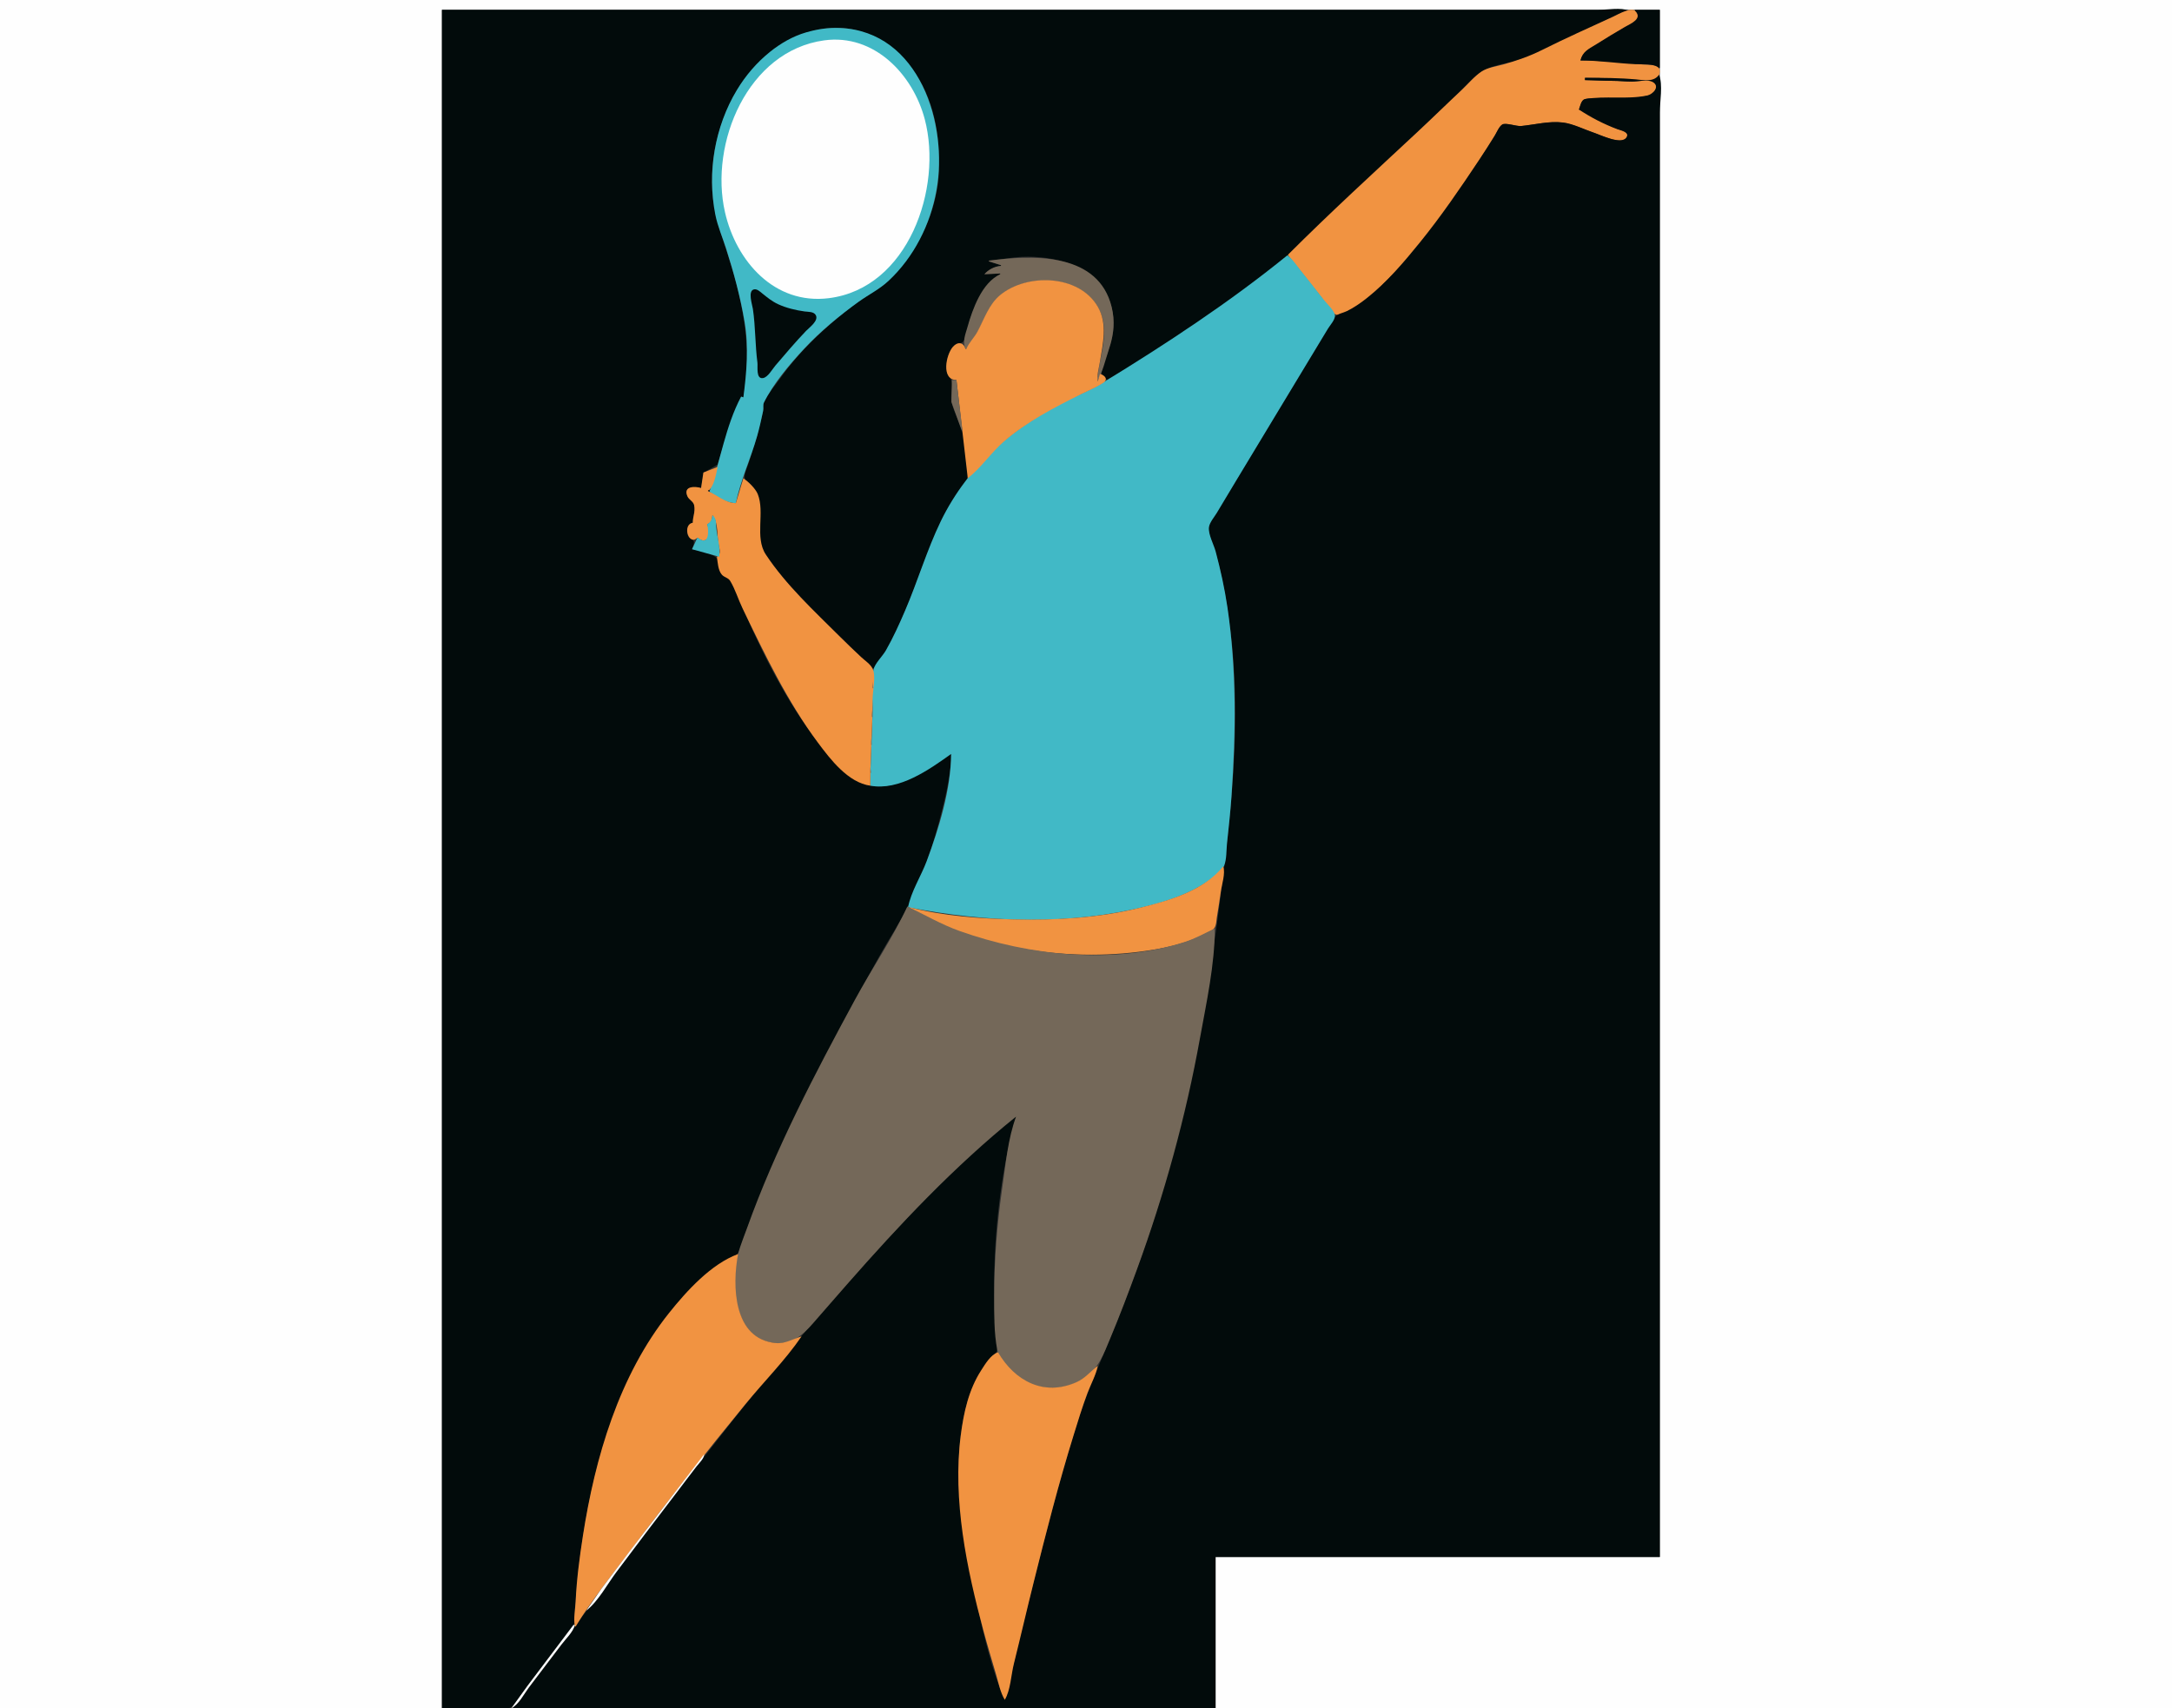 <?xml version="1.0" standalone="yes"?>
<svg xmlns="http://www.w3.org/2000/svg" width="2875" height="2261">
<rect width="100%" height="100%" fill="#333333" stroke="none"/>
<path style="fill:#fefefe; stroke:none;" d="M0 0L0 2261L585 2261L585 13L2197 13L2197 2061L1609 2061L1609 2261L2875 2261L2875 0L0 0z"/>
<path style="fill:#020b0b; stroke:none;" d="M585 13L585 2261L648 2261C655.879 2261 668.511 2263.42 675.826 2260.4C681.776 2257.94 686.622 2248 690.373 2243C701.654 2227.96 713.062 2213.02 724.374 2198C735.281 2183.52 752.264 2167.68 759.362 2151C762.407 2143.85 760.454 2135.52 761.17 2128C763.2 2106.67 764.508 2085.29 767.282 2064C775.135 2003.72 787.268 1943.39 807.692 1886C830.531 1821.83 862.432 1762.07 909.089 1712C922.371 1697.75 938.178 1685.42 954 1674.14C960.641 1669.41 972.219 1665.34 976.914 1658.67C981.008 1652.86 982.564 1643.67 985.05 1637C990.543 1622.27 996.159 1607.6 1002 1593C1019.87 1548.32 1039.73 1504.03 1061.25 1461C1094.13 1395.23 1128.02 1330.21 1163.86 1266C1176.89 1242.66 1192.1 1220.05 1203.74 1196C1222.4 1157.46 1236.01 1116.47 1246.37 1075C1252.52 1050.42 1258.93 1023.44 1259 998C1227.2 1013.82 1201.06 1040.24 1163 1040.98C1132.86 1041.58 1109.7 1015.19 1092.08 994C1047.56 940.461 1013.18 873.603 985.424 810C979.755 797.008 974.706 778.392 966.006 767.278C963.042 763.491 957.787 763.107 954.854 758.956C950.703 753.08 952.504 745.012 948.825 739.278C944.521 732.569 923.595 728.122 916 727C916.946 724.093 919.467 719.485 918.303 716.418C917.285 713.734 913.429 713.053 911.742 710.775C907.318 704.801 909.952 694.039 917 692C917.106 683.065 920.693 677.514 918.867 668.089C917.827 662.726 911.852 660.829 909.862 655.961C904.517 642.886 921.13 644.425 928 646L931.603 625.499L949.891 614.945L963.026 572L981 525L984 526C994.281 470.824 986.458 417.54 971.576 364C961.613 328.158 946.723 294.34 943.17 257C939.077 213.995 949.594 169.099 969.258 131C1004.04 63.611 1087.88 9.576 1162 51.424C1175.95 59.301 1188.07 69.092 1198.83 81C1234.27 120.237 1244.24 172.831 1242.99 224C1241.65 278.491 1214.93 333.742 1176 370.961C1161.8 384.536 1144.3 392.502 1129 404.424C1092.36 432.97 1059.66 463.109 1032.58 501C1025.52 510.88 1016.53 521.098 1011.16 532C1009.51 535.35 1010.78 538.483 1010.28 542C1009.2 549.651 1006.9 557.473 1005.12 565C1001.35 580.896 995.989 596.37 991.28 612C989.511 617.874 985.102 625.783 985.643 632C986.579 642.766 1002.74 647.526 1003.9 659C1006.04 680.353 1002.44 707.746 1009.69 728C1013.96 739.939 1025.29 751.365 1033.25 761C1070.3 805.833 1114.01 844.012 1155 885L1156 885C1170.27 870.423 1178.5 851.113 1187.26 833C1209.29 787.455 1223.25 738.854 1244.31 693C1251.02 678.384 1259.61 664.365 1268.52 651C1272.55 644.951 1280.49 637.518 1280.93 630C1281.93 612.587 1278.19 586.771 1273.37 570C1269.74 557.374 1262.83 545.901 1259.75 533C1257.55 523.786 1261.81 513.838 1259.68 505C1258.26 499.095 1253.57 495.537 1253.09 489C1252.27 477.871 1255.24 464.796 1264.04 457.228C1267.17 454.54 1273.3 455.053 1275.35 451.682C1280.23 443.642 1281.32 430.993 1284.33 422C1291.87 399.464 1303.91 376.734 1324 363L1324 362L1303 363C1309.31 357.625 1316.58 352.844 1325 352L1325 351L1309 346L1309 345C1323.72 343.829 1338.17 340.665 1353 340.039C1395.14 338.261 1446.87 350.836 1466.22 392C1470.34 400.761 1472.57 410.427 1473.71 420C1475.83 437.685 1470.51 453.483 1465 470C1462.87 476.385 1457.02 486.116 1457.64 492.871C1457.97 496.373 1463.19 499.897 1465 503C1500.59 484.057 1534.48 460.347 1568 438C1614.19 407.205 1660.78 375.745 1703 339.572C1735.97 311.319 1766.23 279.507 1798 249.911C1837.68 212.949 1876.32 174.873 1916 137.911C1930.94 123.996 1944.97 106.045 1962 94.702C1978.65 83.611 2003.68 83.788 2022 75.691C2053.33 61.842 2083.84 45.96 2115 31.691C2128.28 25.611 2141.94 18.02 2156 14C2145.5 9.593 2127.42 13 2116 13L2023 13L1701 13L585 13z"/>
<path style="fill:#f19341; stroke:none;" d="M1705 337L1705 338C1720.22 356.881 1735.09 376.035 1750.2 395C1754.76 400.718 1761.27 413.775 1768.29 416.357C1773.99 418.455 1783.16 412.245 1788 409.741C1807.09 399.863 1822.97 384.034 1838 369C1879.07 327.925 1913.53 279.211 1945.67 231C1956.05 215.429 1966.34 199.832 1976.32 184C1979.66 178.697 1983.57 168.303 1988.92 164.929C1993.12 162.289 2008.13 167.399 2014 166.83C2031.59 165.128 2050.25 160.031 2068 162.184C2082.44 163.937 2098.16 172.052 2112 176.667C2120.06 179.352 2147.97 192.69 2153.39 181.812C2157.18 174.194 2145.89 172.489 2141 170.681C2122.71 163.918 2107.47 153.167 2090 145C2091.73 141.29 2092.89 134.373 2096.42 132.028C2102.06 128.283 2115.38 131.25 2122 130.961C2141.47 130.109 2164.11 131.334 2183 126.072C2190.91 123.868 2197.38 111.855 2186.98 107.742C2180.08 105.011 2167.56 108.003 2160 108C2151.64 107.997 2143.39 107 2135 107C2122.63 107 2110.31 106.102 2098 106L2098 103C2122.63 103 2147.4 104.884 2172 105.961C2180.19 106.319 2193.75 108.292 2196.57 97.999C2200.47 83.714 2182.7 86.312 2174 85.285C2147.35 82.14 2118.83 80.003 2092 80C2095.39 68.666 2103.02 65.377 2113 59.192C2125.26 51.588 2137.45 43.856 2150 36.719C2157.08 32.694 2172.14 28.09 2167.14 17.109C2162.3 6.464 2141.62 19.211 2135 22.231C2103.5 36.601 2071.98 50.758 2041 66.247C2024.71 74.394 2008.47 79.966 1991 85C1981.69 87.684 1969.11 89.299 1961 94.702C1951.29 101.172 1943.49 111 1935 118.911C1915.16 137.392 1895.84 156.429 1876 174.911C1818.64 228.342 1760.45 281.589 1705 337z"/>
<path style="fill:#020b0b; stroke:none;" d="M2164 13L2164 14C2175.12 24.597 2158.9 31.06 2151 35.579C2138.14 42.934 2125.57 50.746 2113 58.576C2102.77 64.951 2094.86 68.04 2092 80C2116.33 80.016 2140.7 83.888 2165 84.961C2173.93 85.355 2189.18 83.533 2196 90L2197 90L2197 13L2164 13z"/>
<path style="fill:#41b9c6; stroke:none;" d="M984 526L981 525C960.179 564.095 953.762 609.736 939 651C949.311 657.8 961.446 665.992 974 666C980.245 635.824 993.843 606.729 1002.29 577C1005.37 566.151 1007.7 555.013 1010.11 544C1010.91 540.347 1009.59 536.166 1011.24 532.83C1023.48 508.077 1045.35 482.115 1064.09 462C1085.61 438.899 1111.36 417.555 1137 399.155C1150.05 389.79 1164.06 383.032 1176 371.911C1209.83 340.412 1231.41 297.284 1239.58 252C1255.33 164.659 1217.11 41.639 1112 37.039C1096.6 36.365 1081.76 38.609 1067 42.86C1049.58 47.877 1033.04 57.471 1019 68.805C1001.58 82.861 987.016 99.828 975.45 119C946.05 167.734 935.86 228.199 946.804 284C949.895 299.762 956.295 313.842 961.113 329C971.153 360.589 980.076 393.284 985.565 426C991.225 459.738 988.258 492.333 984 526z"/>
<path style="fill:#fefefe; stroke:none;" d="M1091 53.425C989.661 67.225 938.752 189.778 959.651 281C974.562 346.084 1025.25 403.642 1097 394.714C1202.54 381.581 1247.95 248.646 1224.12 158C1208.44 98.378 1157.07 44.428 1091 53.425z"/>
<path style="fill:#020b0b; stroke:none;" d="M2196 99C2188.91 108.828 2176.7 106.188 2166 105.17C2143.81 103.057 2120.29 103 2098 103L2098 106C2110.33 106.254 2122.61 107 2135 107C2143.39 107 2151.63 108 2160 108C2167.15 108 2180.74 104.962 2186.98 108.18C2198.3 114.018 2188.25 124.879 2180 126.536C2153.1 131.943 2124.79 126.501 2098.11 131.148C2092.91 132.054 2091.45 140.712 2090 145C2106.16 155.69 2122.87 164.298 2141 171.05C2145.37 172.677 2157.5 174.831 2152.87 181.9C2146.03 192.355 2118 178.333 2109 175.333C2096.39 171.131 2082.15 163.781 2069 162.184C2050.54 159.944 2031.28 165.061 2013 166.83C2006.9 167.421 1992.92 161.895 1988.38 164.788C1984.25 167.421 1981.35 174.902 1978.81 179C1971.93 190.106 1964.91 201.129 1957.67 212C1932.85 249.229 1907.61 286.224 1879.39 321C1858.1 347.243 1835.64 373.78 1809 394.789C1800.8 401.254 1792.36 407.104 1783 411.752C1778.25 414.109 1770.62 415.293 1767.09 419.303C1756.79 431.016 1749.63 447.629 1741.6 461C1725.36 488.054 1708.84 514.944 1692.6 542C1671.76 576.72 1650.64 611.274 1629.8 646C1620.3 661.841 1607.8 678.01 1600.57 695C1596.65 704.237 1607.55 725.414 1610.15 735C1619.04 767.81 1624.56 801.296 1628.72 835C1641.34 937.449 1633.1 1041.9 1620.84 1144C1602.46 1297.13 1578.88 1448.29 1532.97 1596C1515.4 1652.56 1494.94 1708.08 1472.8 1763C1456.27 1804 1438.18 1843.67 1425.03 1886C1399.5 1968.13 1378.73 2051.59 1357.87 2135C1351.81 2159.25 1345.84 2183.6 1340.42 2208C1337.39 2221.64 1335.53 2237.16 1330 2250C1312.84 2211.29 1302.73 2166.23 1293.58 2125C1276.09 2046.27 1259.91 1962.46 1274.42 1882C1278.43 1859.77 1284.93 1837.39 1296.81 1818C1301.41 1810.49 1306.64 1803.63 1312.43 1797C1315.03 1794.02 1319.32 1791.16 1319.81 1786.96C1320.96 1777.16 1317.47 1765.89 1317.04 1756C1316.01 1732.4 1315.43 1708.67 1316.01 1685C1317.68 1616.87 1326.47 1543.79 1345 1478C1318.72 1493.12 1296.03 1518.39 1274 1538.91C1218.72 1590.4 1168.11 1646.7 1117.83 1703C1014.8 1818.39 921.855 1941.13 828.116 2064C796.653 2105.24 765.577 2146.76 734.116 2188C715.734 2212.09 695.704 2235.72 679 2261L1609 2261L1609 2061L2197 2061L2197 668L2197 265L2197 149C2197 134.961 2201.41 111.884 2196 99z"/>
<path style="fill:#41b9c6; stroke:none;" d="M1704 338C1626.91 400.564 1543.61 455.232 1459 506.996C1442.8 516.909 1424.85 523.56 1408 532.259C1376.15 548.698 1345.64 568.068 1319 592.17C1288.68 619.599 1263.08 653.184 1245.26 690C1226.82 728.092 1214.85 769.089 1198.15 808C1190.42 826.017 1182.33 843.979 1172.57 861C1168.21 868.609 1158.37 877.776 1156.32 886C1152.02 903.241 1155.42 925.218 1154.99 943C1154.19 975.294 1152 1007.68 1152 1040C1190.14 1047.08 1229.89 1018.85 1259 998C1258.61 1044.88 1242.86 1096.44 1226.58 1140C1219.31 1159.42 1205.6 1180.78 1202 1201C1306.62 1221.29 1414.88 1225.41 1519 1199.37C1546.34 1192.54 1574.57 1182.98 1598 1166.97C1605.49 1161.86 1616.88 1154.47 1620.42 1145.71C1623.86 1137.19 1623.19 1125.1 1624.17 1116C1626.38 1095.33 1628.64 1074.73 1630.09 1054C1635.94 970.552 1636.96 887.061 1624.73 804C1621.05 779.021 1615.56 754.39 1609.12 730C1606.71 720.883 1599.15 707.364 1600.22 698C1600.94 691.653 1607.37 684.389 1610.6 679L1636.4 636C1668.25 582.911 1700.53 530.082 1732.4 477C1740.82 462.976 1749.27 448.948 1757.81 435C1760.54 430.541 1767.12 423.448 1766.99 418C1766.82 411.386 1756.27 402.061 1752.35 397C1742.22 383.913 1731.94 370.923 1721.6 358C1716.17 351.21 1711.1 343.106 1704 338z"/>
<path style="fill:#746859; stroke:none;" d="M1705 338L1706 339L1705 338M1706 339L1707 340L1706 339M1309 345L1309 346L1325 351L1325 352C1316.83 352.42 1308.21 356.694 1303 363L1324 362L1324 363C1299.55 374.199 1287.4 409.116 1280.58 433C1277.65 443.268 1273.81 451.717 1278 462L1279 462C1283.63 454.495 1289.65 447.787 1293.83 440C1303.04 422.814 1309.46 403.212 1325 390.464C1363.29 359.06 1440.86 364.983 1458.25 418C1467.31 445.613 1454.2 477.112 1452 505C1459.44 493.183 1462.93 477.212 1467.33 464C1471.52 451.43 1474.01 440.259 1474 427C1474 417.784 1472.47 408.779 1469.66 400C1448.35 333.508 1364.23 337.868 1309 345M1710 344L1711 345L1710 344M1714 349L1715 350L1714 349M1718 354L1719 355L1718 354M1722 359L1723 360L1722 359M1726 364L1727 365L1726 364M1730 369L1731 370L1730 369z"/>
<path style="fill:#f19341; stroke:none;" d="M1279 462L1278 462C1275.36 452.88 1267.67 451.836 1261.33 459.044C1252.25 469.374 1245.32 502.756 1266 503L1281 633C1298.56 619.571 1311.92 598.94 1329 584.286C1359.67 557.966 1395.08 539.581 1431 521.752C1440.73 516.921 1450.8 512.894 1459.98 506.996C1467.24 502.33 1462.79 496.787 1456 495L1453 505C1451.65 497.002 1454.61 487.011 1455.92 479C1459.9 454.754 1466.2 428.577 1453.12 406C1428.3 363.146 1359.39 361.429 1324 390.464C1308.97 402.794 1302.74 422.373 1293.83 439C1289.52 447.025 1282.53 453.606 1279 462z"/>
<path style="fill:#746859; stroke:none;" d="M1733 373L1734 374L1733 373M1737 378L1738 379L1737 378z"/>
<path style="fill:#020b0b; stroke:none;" d="M998.044 383.072C989.448 384.92 995.727 403.244 996.579 409C1000.07 432.597 999.49 456.501 1002.58 480C1003.28 485.357 1000.35 502.079 1009.99 500.458C1016.46 499.368 1022.3 488.657 1026.27 484C1039.56 468.421 1052.81 452.796 1066.96 438C1071.35 433.413 1083.95 424.522 1079.82 417.134C1077.08 412.236 1069.78 412.952 1065 412.271C1053.1 410.574 1040.96 407.746 1030 402.691C1022.19 399.086 1015.63 393.812 1009 388.425C1006.14 386.099 1002.13 382.193 998.044 383.072z"/>
<path style="fill:#746859; stroke:none;" d="M1741 383L1742 384L1741 383M1744 387L1745 388L1744 387M1748 392L1749 393L1748 392M1752 397L1753 398L1752 397M1755 401L1756 402L1755 401M1759 406L1760 407L1759 406M1762 410L1763 411L1762 410M1766 415L1767 416L1766 415M1260 503L1259.32 532L1273 570L1274 570L1266 503L1260 503z"/>
<path style="fill:#f19341; stroke:none;" d="M928 646C919.98 643.435 903.926 643.209 909.858 656.911C911.951 661.744 917.843 663.616 918.867 669.039C920.506 677.727 917.03 683.595 917 692C902.853 694.25 911.243 722.875 923 712L924 712C928.277 716.846 935.77 716.887 938.397 709.985C940.432 704.636 937.993 698.893 936 694C941.608 691.985 942.744 687.586 943 682C951.341 691.916 948.647 709.517 951.425 722C952.636 727.441 954.6 733.479 949 737C949.932 744.334 950.434 755.012 955.558 760.775C958.805 764.428 963.939 764.66 966.586 769.055C973.231 780.086 977.132 793.376 982.742 805C1012.34 866.338 1041.78 928.096 1082.63 983C1099.05 1005.07 1122.65 1036.03 1152 1040C1152 1001.98 1155 963.991 1155 926C1155 915.063 1159.85 894.759 1154.97 885C1151.91 878.871 1144.9 874.474 1140 869.911C1130.52 861.084 1121.16 852.16 1112 843C1077.62 808.624 1040.66 774.785 1013.67 734C998.615 711.252 1012.81 678.247 1002.99 654C999.971 646.541 990.489 637.583 984 633L974 666C960.297 665.961 949.204 655.259 937 650C945.275 644.65 947.857 627.262 950 618L931.028 625.499L928 646z"/>
<path style="fill:#020b0b; stroke:none;" d="M937 649L939 651L939 649L937 649z"/>
<path style="fill:#41b9c6; stroke:none;" d="M943 682C942.518 687.477 940.939 691.291 936 694C938.553 702.952 938.543 723.567 924 712L923 712L916 727L952 737C953.825 724.351 949.386 711.778 948.17 699C947.521 692.188 948.773 686.835 943 682z"/>
<path style="fill:#746859; stroke:none;" d="M1155 902L1155 911L1156 911L1155 902M1154 940L1154 949L1155 949L1154 940M1153 977L1153 986L1154 986L1153 977M1152 1015L1152 1023L1153 1023L1152 1015z"/>
<path style="fill:#f19341; stroke:none;" d="M1619 1147C1592.96 1178.98 1548.48 1191.8 1510 1201.37C1455.29 1214.98 1398.01 1218.39 1342 1217.01C1296.13 1215.89 1248.67 1212.56 1204 1201L1204 1202C1298.02 1257.45 1420.11 1274.79 1527 1257.08C1547.67 1253.66 1568.9 1248.44 1588 1239.69C1593.86 1237.01 1603.28 1233.94 1607.26 1228.67C1610.07 1224.95 1610.01 1218.46 1610.75 1214C1612.64 1202.7 1614.44 1191.35 1616 1180C1617.23 1171.05 1622.49 1155.4 1619 1147z"/>
<path style="fill:#746859; stroke:none;" d="M1201 1200C1181.13 1242.51 1153.71 1282.67 1131.31 1324C1078.57 1421.28 1026.02 1521.58 988.692 1626C984.893 1636.63 980.497 1647.12 977.428 1658C965.895 1698.88 971.183 1774.16 1027 1777.91C1052.65 1779.64 1066.83 1762.58 1082 1745C1095.01 1729.93 1108.16 1714.97 1121.28 1700C1190.52 1621.07 1263.13 1543.99 1345 1478C1334.13 1506.8 1331.11 1541.63 1326.73 1572C1319.88 1619.51 1316 1667.02 1316 1715C1316 1738.63 1315.52 1763.72 1320.04 1787C1321.72 1795.61 1328.39 1804.48 1334 1811C1358.92 1839.94 1404.47 1845.86 1436 1823.79C1454.56 1810.8 1461.03 1792.02 1469.42 1772C1482.16 1741.66 1493.75 1710.89 1505.05 1680C1541.3 1580.9 1569.69 1477.87 1588.42 1374C1596.93 1326.86 1607.97 1277.04 1608 1229C1594.65 1235.24 1582.16 1242.47 1568 1246.97C1473.29 1277.1 1362.37 1265.18 1270 1232.31C1245.74 1223.67 1224.16 1210.81 1201 1200z"/>
<path style="fill:#f19341; stroke:none;" d="M761 2153L762 2153C783.598 2117.25 810.589 2084.38 835.627 2051C884.474 1985.87 934.824 1921.96 986.424 1859C1010.8 1829.26 1039.33 1800.69 1061 1769C1049.58 1772.29 1039.5 1778.98 1027 1777.83C970.262 1772.61 968.985 1701.33 977 1660C941.254 1673.01 908.64 1709.16 885.6 1738C819.239 1821.08 787.633 1929.46 771.576 2033C767.11 2061.79 763.246 2090.91 761.961 2120C761.499 2130.44 758.771 2142.75 761 2153M1330 2250C1337.61 2237.53 1338.33 2217.19 1341.87 2203C1350.93 2166.73 1359.3 2130.28 1368.37 2094C1384.62 2029.03 1401.15 1963.98 1421.03 1900C1426.84 1881.28 1432.56 1862.36 1439.42 1844C1443.72 1832.52 1450.86 1819.99 1453 1808C1443.45 1815.3 1436.39 1824.5 1425 1829.56C1381.9 1848.69 1343.38 1828.3 1321 1790C1311.23 1793.32 1304.06 1805.66 1298.69 1814C1282.08 1839.79 1275.61 1870.01 1271.72 1900C1260.65 1985.24 1279.62 2076.83 1301.85 2159C1307.11 2178.44 1312.92 2197.67 1318.58 2217C1321.64 2227.45 1324.19 2240.77 1330 2250M1455 1803L1456 1804L1455 1803M1454 1805L1455 1806L1454 1805M1453.33 1806.67L1453.67 1807.33L1453.33 1806.67z"/>
<path style="fill:#fefefe; stroke:none;" d="M948 1905L949 1906L948 1905M947 1906L948 1907L947 1906M946 1907L947 1908L946 1907M945 1908L946 1909L945 1908M944 1910L945 1911L944 1910M943 1911L944 1912L943 1911M942 1912L943 1913L942 1912M941.333 1913.67L941.667 1914.33L941.333 1913.67M940 1915L941 1916L940 1915M939 1916L940 1917L939 1916M938 1917L937 1920L938 1917M936 1920L937 1921L936 1920M935 1921L933 1925L935 1921M932 1925L834.576 2052L796.127 2103L776 2132C791.727 2119.94 803.961 2096.88 815.873 2081C841.958 2046.22 868.116 2011.44 894.651 1977C903.848 1965.06 912.691 1952.85 922 1941C925.258 1936.85 932.276 1930.45 932 1925z"/>
<path style="fill:#020b0b; stroke:none;" d="M891 1977L892 1978L891 1977M888 1981L889 1982L888 1981M884 1986L885 1987L884 1986M881 1990L882 1991L881 1990M878 1994L879 1995L878 1994M875 1998L876 1999L875 1998M874 1999L875 2000L874 1999M872 2002L873 2003L872 2002M871 2003L872 2004L871 2003M869 2006L870 2007L869 2006M868 2007L869 2008L868 2007M865 2011L866 2012L865 2011M864 2012L865 2013L864 2012M862 2015L863 2016L862 2015M861 2016L862 2017L861 2016M859 2019L860 2020L859 2019M858 2020L859 2021L858 2020M856 2023L857 2024L856 2023M855 2024L856 2025L855 2024M854 2025L855 2026L854 2025M853 2027L854 2028L853 2027M852 2028L853 2029L852 2028M851 2029L852 2030L851 2029M849 2032L850 2033L849 2032M848 2033L849 2034L848 2033M846 2036L847 2037L846 2036M845 2037L846 2038L845 2037M843 2040L844 2041L843 2040M842 2041L843 2042L842 2041M840 2044L841 2045L840 2044M839 2045L840 2046L839 2045M837 2048L838 2049L837 2048M836 2049L837 2050L836 2049M834 2052L835 2053L834 2052M833 2053L834 2054L833 2053M830 2057L831 2058L830 2057M827 2061L828 2062L827 2061M824 2065L825 2066L824 2065M821 2069L822 2070L821 2069M818 2073L819 2074L818 2073M815 2077L816 2078L815 2077z"/>
<path style="fill:#fefefe; stroke:none;" d="M775 2132L774 2135L775 2132M773 2135L774 2136L773 2135M772 2136L771 2139L772 2136M770 2139L771 2140L770 2139M769.333 2140.67L769.667 2141.33L769.333 2140.67M768 2142L769 2143L768 2142M766 2145L767 2146L766 2145M759 2151L698.627 2231L677 2261C686.613 2256.42 693.583 2242.38 699.873 2234C714.187 2214.92 728.816 2196.08 743.127 2177C748.943 2169.24 758.538 2160.47 761 2151L759 2151z"/>
</svg>
